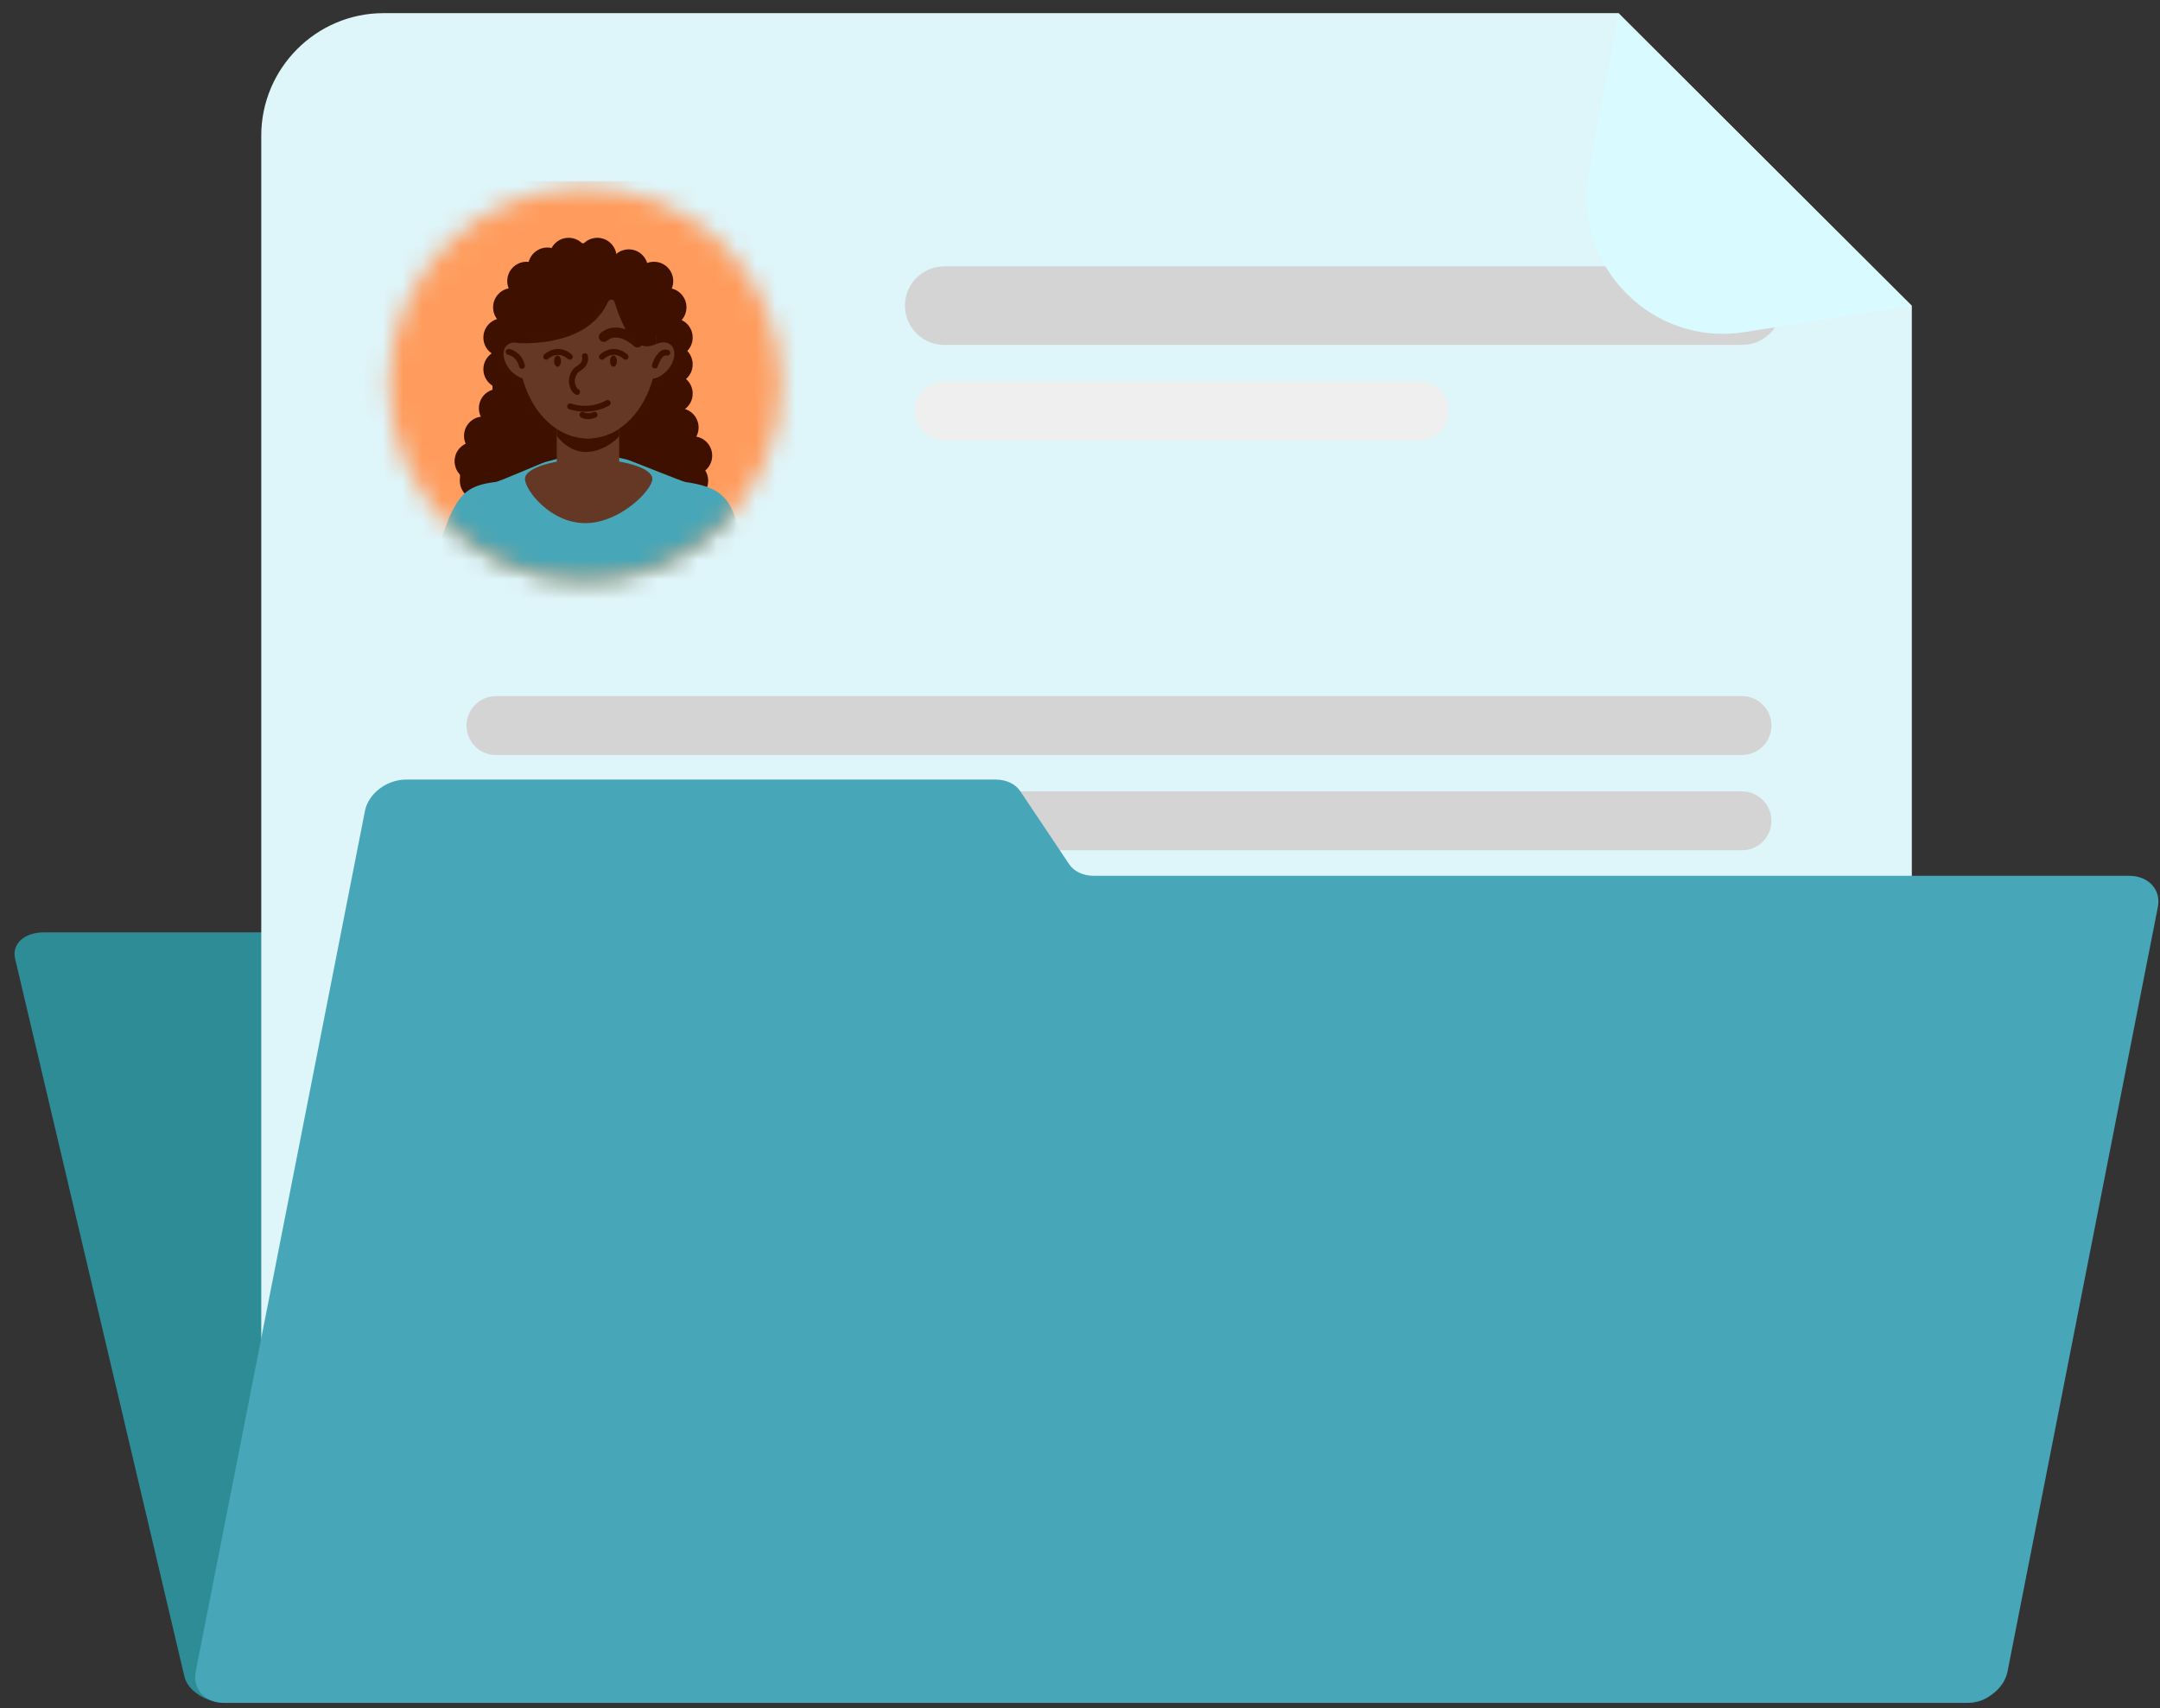 <svg width="110" height="87" viewBox="0 0 110 87" fill="none" xmlns="http://www.w3.org/2000/svg">
<rect x="0" y="0" width="110" height="87" fill="#333333" stroke="none"/>
<path d="M91.914 51.564H39.189C38.635 51.564 38.081 51.373 37.67 51.056L33.777 47.994C33.366 47.677 32.796 47.486 32.258 47.486H2.224C1.243 47.486 0.594 48.073 0.768 48.819L9.392 85.388C9.567 86.118 10.5 86.721 11.481 86.721H100.206C101.187 86.721 101.835 86.134 101.661 85.388L94.003 52.88C93.829 52.151 92.895 51.564 91.914 51.564Z" fill="#2D8C96"/>
<path d="M82.423 0.67H19.523C16.105 0.67 13.305 3.478 13.305 6.905V73.238C13.305 76.665 16.105 79.473 19.523 79.473H91.142C94.56 79.473 97.361 76.665 97.361 73.238V15.567L82.423 0.67Z" fill="#DEF5FA"/>
<mask id="mask0_1521_1511" style="mask-type:luminance" maskUnits="userSpaceOnUse" x="19" y="9" width="21" height="21">
<path d="M29.797 29.567C35.312 29.567 39.782 25.085 39.782 19.556C39.782 14.027 35.312 9.545 29.797 9.545C24.283 9.545 19.812 14.027 19.812 19.556C19.812 25.085 24.283 29.567 29.797 29.567Z" fill="white"/>
</mask>
<g mask="url(#mask0_1521_1511)">
<path d="M42.183 9.229H17.878V31.123H42.183V9.229Z" fill="#FF9C5D"/>
</g>
<mask id="mask1_1521_1511" style="mask-type:luminance" maskUnits="userSpaceOnUse" x="19" y="9" width="21" height="21">
<path d="M29.797 29.567C35.312 29.567 39.782 25.085 39.782 19.556C39.782 14.027 35.312 9.545 29.797 9.545C24.283 9.545 19.812 14.027 19.812 19.556C19.812 25.085 24.283 29.567 29.797 29.567Z" fill="white"/>
</mask>
<g mask="url(#mask1_1521_1511)">
<path d="M24.612 23.182C25.154 23.182 25.593 22.742 25.593 22.198C25.593 21.655 25.154 21.215 24.612 21.215C24.07 21.215 23.631 21.655 23.631 22.198C23.631 22.742 24.07 23.182 24.612 23.182Z" fill="#3D1000"/>
</g>
<mask id="mask2_1521_1511" style="mask-type:luminance" maskUnits="userSpaceOnUse" x="19" y="9" width="21" height="21">
<path d="M29.797 29.567C35.312 29.567 39.782 25.085 39.782 19.556C39.782 14.027 35.312 9.545 29.797 9.545C24.283 9.545 19.812 14.027 19.812 19.556C19.812 25.085 24.283 29.567 29.797 29.567Z" fill="white"/>
</mask>
<g mask="url(#mask2_1521_1511)">
<path d="M24.131 24.473C24.673 24.473 25.113 24.033 25.113 23.489C25.113 22.946 24.673 22.506 24.131 22.506C23.59 22.506 23.15 22.946 23.15 23.489C23.15 24.033 23.59 24.473 24.131 24.473Z" fill="#3D1000"/>
</g>
<mask id="mask3_1521_1511" style="mask-type:luminance" maskUnits="userSpaceOnUse" x="19" y="9" width="21" height="21">
<path d="M29.797 29.567C35.312 29.567 39.782 25.085 39.782 19.556C39.782 14.027 35.312 9.545 29.797 9.545C24.283 9.545 19.812 14.027 19.812 19.556C19.812 25.085 24.283 29.567 29.797 29.567Z" fill="white"/>
</mask>
<g mask="url(#mask3_1521_1511)">
<path d="M24.397 25.467C24.939 25.467 25.378 25.027 25.378 24.484C25.378 23.94 24.939 23.5 24.397 23.5C23.855 23.5 23.416 23.94 23.416 24.484C23.416 25.027 23.855 25.467 24.397 25.467Z" fill="#3D1000"/>
</g>
<mask id="mask4_1521_1511" style="mask-type:luminance" maskUnits="userSpaceOnUse" x="19" y="9" width="21" height="21">
<path d="M29.797 29.567C35.312 29.567 39.782 25.085 39.782 19.556C39.782 14.027 35.312 9.545 29.797 9.545C24.283 9.545 19.812 14.027 19.812 19.556C19.812 25.085 24.283 29.567 29.797 29.567Z" fill="white"/>
</mask>
<g mask="url(#mask4_1521_1511)">
<path d="M25.369 21.774C25.911 21.774 26.35 21.334 26.35 20.79C26.35 20.247 25.911 19.807 25.369 19.807C24.827 19.807 24.388 20.247 24.388 20.79C24.388 21.334 24.827 21.774 25.369 21.774Z" fill="#3D1000"/>
</g>
<mask id="mask5_1521_1511" style="mask-type:luminance" maskUnits="userSpaceOnUse" x="19" y="9" width="21" height="21">
<path d="M29.797 29.567C35.312 29.567 39.782 25.085 39.782 19.556C39.782 14.027 35.312 9.545 29.797 9.545C24.283 9.545 19.812 14.027 19.812 19.556C19.812 25.085 24.283 29.567 29.797 29.567Z" fill="white"/>
</mask>
<g mask="url(#mask5_1521_1511)">
<path d="M25.598 19.79C26.14 19.79 26.579 19.349 26.579 18.806C26.579 18.263 26.14 17.822 25.598 17.822C25.056 17.822 24.617 18.263 24.617 18.806C24.617 19.349 25.056 19.79 25.598 19.79Z" fill="#3D1000"/>
</g>
<mask id="mask6_1521_1511" style="mask-type:luminance" maskUnits="userSpaceOnUse" x="19" y="9" width="21" height="21">
<path d="M29.797 29.567C35.312 29.567 39.782 25.085 39.782 19.556C39.782 14.027 35.312 9.545 29.797 9.545C24.283 9.545 19.812 14.027 19.812 19.556C19.812 25.085 24.283 29.567 29.797 29.567Z" fill="white"/>
</mask>
<g mask="url(#mask6_1521_1511)">
<path d="M25.598 18.174C26.14 18.174 26.579 17.734 26.579 17.191C26.579 16.647 26.14 16.207 25.598 16.207C25.056 16.207 24.617 16.647 24.617 17.191C24.617 17.734 25.056 18.174 25.598 18.174Z" fill="#3D1000"/>
</g>
<mask id="mask7_1521_1511" style="mask-type:luminance" maskUnits="userSpaceOnUse" x="19" y="9" width="21" height="21">
<path d="M29.797 29.567C35.312 29.567 39.782 25.085 39.782 19.556C39.782 14.027 35.312 9.545 29.797 9.545C24.283 9.545 19.812 14.027 19.812 19.556C19.812 25.085 24.283 29.567 29.797 29.567Z" fill="white"/>
</mask>
<g mask="url(#mask7_1521_1511)">
<path d="M26.092 16.635C26.634 16.635 27.073 16.195 27.073 15.652C27.073 15.108 26.634 14.668 26.092 14.668C25.551 14.668 25.111 15.108 25.111 15.652C25.111 16.195 25.551 16.635 26.092 16.635Z" fill="#3D1000"/>
</g>
<mask id="mask8_1521_1511" style="mask-type:luminance" maskUnits="userSpaceOnUse" x="19" y="9" width="21" height="21">
<path d="M29.797 29.567C35.312 29.567 39.782 25.085 39.782 19.556C39.782 14.027 35.312 9.545 29.797 9.545C24.283 9.545 19.812 14.027 19.812 19.556C19.812 25.085 24.283 29.567 29.797 29.567Z" fill="white"/>
</mask>
<g mask="url(#mask8_1521_1511)">
<path d="M26.813 15.299C27.355 15.299 27.794 14.859 27.794 14.316C27.794 13.772 27.355 13.332 26.813 13.332C26.271 13.332 25.832 13.772 25.832 14.316C25.832 14.859 26.271 15.299 26.813 15.299Z" fill="#3D1000"/>
</g>
<mask id="mask9_1521_1511" style="mask-type:luminance" maskUnits="userSpaceOnUse" x="19" y="9" width="21" height="21">
<path d="M29.797 29.567C35.312 29.567 39.782 25.085 39.782 19.556C39.782 14.027 35.312 9.545 29.797 9.545C24.283 9.545 19.812 14.027 19.812 19.556C19.812 25.085 24.283 29.567 29.797 29.567Z" fill="white"/>
</mask>
<g mask="url(#mask9_1521_1511)">
<path d="M27.872 14.575C28.413 14.575 28.853 14.134 28.853 13.591C28.853 13.048 28.413 12.607 27.872 12.607C27.33 12.607 26.891 13.048 26.891 13.591C26.891 14.134 27.33 14.575 27.872 14.575Z" fill="#3D1000"/>
</g>
<mask id="mask10_1521_1511" style="mask-type:luminance" maskUnits="userSpaceOnUse" x="19" y="9" width="21" height="21">
<path d="M29.797 29.567C35.312 29.567 39.782 25.085 39.782 19.556C39.782 14.027 35.312 9.545 29.797 9.545C24.283 9.545 19.812 14.027 19.812 19.556C19.812 25.085 24.283 29.567 29.797 29.567Z" fill="white"/>
</mask>
<g mask="url(#mask10_1521_1511)">
<path d="M28.957 14.079C29.498 14.079 29.938 13.638 29.938 13.095C29.938 12.552 29.498 12.111 28.957 12.111C28.415 12.111 27.976 12.552 27.976 13.095C27.976 13.638 28.415 14.079 28.957 14.079Z" fill="#3D1000"/>
</g>
<mask id="mask11_1521_1511" style="mask-type:luminance" maskUnits="userSpaceOnUse" x="19" y="9" width="21" height="21">
<path d="M29.797 29.567C35.312 29.567 39.782 25.085 39.782 19.556C39.782 14.027 35.312 9.545 29.797 9.545C24.283 9.545 19.812 14.027 19.812 19.556C19.812 25.085 24.283 29.567 29.797 29.567Z" fill="white"/>
</mask>
<g mask="url(#mask11_1521_1511)">
<path d="M30.419 14.079C30.96 14.079 31.4 13.638 31.4 13.095C31.4 12.552 30.96 12.111 30.419 12.111C29.877 12.111 29.438 12.552 29.438 13.095C29.438 13.638 29.877 14.079 30.419 14.079Z" fill="#3D1000"/>
</g>
<mask id="mask12_1521_1511" style="mask-type:luminance" maskUnits="userSpaceOnUse" x="19" y="9" width="21" height="21">
<path d="M29.797 29.567C35.312 29.567 39.782 25.085 39.782 19.556C39.782 14.027 35.312 9.545 29.797 9.545C24.283 9.545 19.812 14.027 19.812 19.556C19.812 25.085 24.283 29.567 29.797 29.567Z" fill="white"/>
</mask>
<g mask="url(#mask12_1521_1511)">
<path d="M32.02 14.666C32.562 14.666 33.001 14.226 33.001 13.683C33.001 13.14 32.562 12.699 32.02 12.699C31.478 12.699 31.039 13.14 31.039 13.683C31.039 14.226 31.478 14.666 32.02 14.666Z" fill="#3D1000"/>
</g>
<mask id="mask13_1521_1511" style="mask-type:luminance" maskUnits="userSpaceOnUse" x="19" y="9" width="21" height="21">
<path d="M29.797 29.567C35.312 29.567 39.782 25.085 39.782 19.556C39.782 14.027 35.312 9.545 29.797 9.545C24.283 9.545 19.812 14.027 19.812 19.556C19.812 25.085 24.283 29.567 29.797 29.567Z" fill="white"/>
</mask>
<g mask="url(#mask13_1521_1511)">
<path d="M33.304 15.299C33.846 15.299 34.285 14.859 34.285 14.316C34.285 13.772 33.846 13.332 33.304 13.332C32.763 13.332 32.323 13.772 32.323 14.316C32.323 14.859 32.763 15.299 33.304 15.299Z" fill="#3D1000"/>
</g>
<mask id="mask14_1521_1511" style="mask-type:luminance" maskUnits="userSpaceOnUse" x="19" y="9" width="21" height="21">
<path d="M29.797 29.567C35.312 29.567 39.782 25.085 39.782 19.556C39.782 14.027 35.312 9.545 29.797 9.545C24.283 9.545 19.812 14.027 19.812 19.556C19.812 25.085 24.283 29.567 29.797 29.567Z" fill="white"/>
</mask>
<g mask="url(#mask14_1521_1511)">
<path d="M33.978 16.635C34.52 16.635 34.959 16.195 34.959 15.652C34.959 15.108 34.52 14.668 33.978 14.668C33.436 14.668 32.997 15.108 32.997 15.652C32.997 16.195 33.436 16.635 33.978 16.635Z" fill="#3D1000"/>
</g>
<mask id="mask15_1521_1511" style="mask-type:luminance" maskUnits="userSpaceOnUse" x="19" y="9" width="21" height="21">
<path d="M29.797 29.567C35.312 29.567 39.782 25.085 39.782 19.556C39.782 14.027 35.312 9.545 29.797 9.545C24.283 9.545 19.812 14.027 19.812 19.556C19.812 25.085 24.283 29.567 29.797 29.567Z" fill="white"/>
</mask>
<g mask="url(#mask15_1521_1511)">
<path d="M34.295 18.174C34.836 18.174 35.276 17.734 35.276 17.191C35.276 16.647 34.836 16.207 34.295 16.207C33.753 16.207 33.313 16.647 33.313 17.191C33.313 17.734 33.753 18.174 34.295 18.174Z" fill="#3D1000"/>
</g>
<mask id="mask16_1521_1511" style="mask-type:luminance" maskUnits="userSpaceOnUse" x="19" y="9" width="21" height="21">
<path d="M29.797 29.567C35.312 29.567 39.782 25.085 39.782 19.556C39.782 14.027 35.312 9.545 29.797 9.545C24.283 9.545 19.812 14.027 19.812 19.556C19.812 25.085 24.283 29.567 29.797 29.567Z" fill="white"/>
</mask>
<g mask="url(#mask16_1521_1511)">
<path d="M34.295 19.541C34.836 19.541 35.276 19.101 35.276 18.558C35.276 18.015 34.836 17.574 34.295 17.574C33.753 17.574 33.313 18.015 33.313 18.558C33.313 19.101 33.753 19.541 34.295 19.541Z" fill="#3D1000"/>
</g>
<mask id="mask17_1521_1511" style="mask-type:luminance" maskUnits="userSpaceOnUse" x="19" y="9" width="21" height="21">
<path d="M29.797 29.567C35.312 29.567 39.782 25.085 39.782 19.556C39.782 14.027 35.312 9.545 29.797 9.545C24.283 9.545 19.812 14.027 19.812 19.556C19.812 25.085 24.283 29.567 29.797 29.567Z" fill="white"/>
</mask>
<g mask="url(#mask17_1521_1511)">
<path d="M34.295 21.03C34.836 21.03 35.276 20.589 35.276 20.046C35.276 19.503 34.836 19.062 34.295 19.062C33.753 19.062 33.313 19.503 33.313 20.046C33.313 20.589 33.753 21.03 34.295 21.03Z" fill="#3D1000"/>
</g>
<mask id="mask18_1521_1511" style="mask-type:luminance" maskUnits="userSpaceOnUse" x="19" y="9" width="21" height="21">
<path d="M29.797 29.567C35.312 29.567 39.782 25.085 39.782 19.556C39.782 14.027 35.312 9.545 29.797 9.545C24.283 9.545 19.812 14.027 19.812 19.556C19.812 25.085 24.283 29.567 29.797 29.567Z" fill="white"/>
</mask>
<g mask="url(#mask18_1521_1511)">
<path d="M34.596 22.756C35.138 22.756 35.577 22.316 35.577 21.773C35.577 21.23 35.138 20.789 34.596 20.789C34.054 20.789 33.615 21.23 33.615 21.773C33.615 22.316 34.054 22.756 34.596 22.756Z" fill="#3D1000"/>
</g>
<mask id="mask19_1521_1511" style="mask-type:luminance" maskUnits="userSpaceOnUse" x="19" y="9" width="21" height="21">
<path d="M29.797 29.567C35.312 29.567 39.782 25.085 39.782 19.556C39.782 14.027 35.312 9.545 29.797 9.545C24.283 9.545 19.812 14.027 19.812 19.556C19.812 25.085 24.283 29.567 29.797 29.567Z" fill="white"/>
</mask>
<g mask="url(#mask19_1521_1511)">
<path d="M35.288 24.19C35.83 24.19 36.269 23.75 36.269 23.206C36.269 22.663 35.83 22.223 35.288 22.223C34.746 22.223 34.307 22.663 34.307 23.206C34.307 23.75 34.746 24.19 35.288 24.19Z" fill="#3D1000"/>
</g>
<mask id="mask20_1521_1511" style="mask-type:luminance" maskUnits="userSpaceOnUse" x="19" y="9" width="21" height="21">
<path d="M29.797 29.567C35.312 29.567 39.782 25.085 39.782 19.556C39.782 14.027 35.312 9.545 29.797 9.545C24.283 9.545 19.812 14.027 19.812 19.556C19.812 25.085 24.283 29.567 29.797 29.567Z" fill="white"/>
</mask>
<g mask="url(#mask20_1521_1511)">
<path d="M35.084 25.467C35.626 25.467 36.065 25.027 36.065 24.484C36.065 23.94 35.626 23.5 35.084 23.5C34.542 23.5 34.102 23.94 34.102 24.484C34.102 25.027 34.542 25.467 35.084 25.467Z" fill="#3D1000"/>
</g>
<mask id="mask21_1521_1511" style="mask-type:luminance" maskUnits="userSpaceOnUse" x="19" y="9" width="21" height="21">
<path d="M29.797 29.567C35.312 29.567 39.782 25.085 39.782 19.556C39.782 14.027 35.312 9.545 29.797 9.545C24.283 9.545 19.812 14.027 19.812 19.556C19.812 25.085 24.283 29.567 29.797 29.567Z" fill="white"/>
</mask>
<g mask="url(#mask21_1521_1511)">
<path d="M34.527 25.852L24.479 25.741C23.023 24.964 23.197 23.14 24.163 22.076C25.508 20.601 24.938 20.03 25.08 18.11C25.08 14.969 27.248 12.383 29.891 12.383C30.286 12.383 31.046 12.573 31.267 13.033C33.119 12.367 34.717 15.413 34.717 18.11C34.353 20.807 34.353 21.029 35.097 21.854C36.299 23.06 36.173 25.63 34.527 25.852Z" fill="#3D1000"/>
</g>
<mask id="mask22_1521_1511" style="mask-type:luminance" maskUnits="userSpaceOnUse" x="19" y="9" width="21" height="21">
<path d="M29.797 29.567C35.312 29.567 39.782 25.085 39.782 19.556C39.782 14.027 35.312 9.545 29.797 9.545C24.283 9.545 19.812 14.027 19.812 19.556C19.812 25.085 24.283 29.567 29.797 29.567Z" fill="white"/>
</mask>
<g mask="url(#mask22_1521_1511)">
<path d="M40.869 34.416C40.394 33.829 39.92 32.972 39.682 32.195L37.451 26.42C37.071 25.135 36.328 24.754 34.904 24.548C34.761 24.532 32.071 23.437 31.929 23.405C30.235 23.009 30.71 23.12 29.966 23.12C29.302 23.136 28.89 23.215 27.767 23.532C27.577 23.58 25.425 24.532 25.235 24.548C23.89 24.706 23.431 25.119 22.862 26.388L20.678 32.195C20.441 32.972 19.966 33.845 19.491 34.416L15.535 39.81L16.864 40.968L22.308 37.272C23.447 36.177 24.27 34.812 24.729 33.305L25.52 30.64L34.54 30.846L35.489 33.289C35.948 34.797 36.913 36.161 38.053 37.256L43.496 40.952L44.825 39.794L40.869 34.416Z" fill="#47A6B7"/>
<path d="M34.471 39.115H25.705C24.819 39.115 24.344 39.147 24.344 38.354C25.277 34.594 24.502 30.532 23.489 26.233C23.489 25.439 24.217 24.789 25.103 24.789H35.151C36.038 24.789 36.766 25.439 36.766 26.233C35.784 31.04 34.661 35.403 36.148 38.354C36.148 39.147 35.357 39.115 34.471 39.115Z" fill="#47A6B7"/>
</g>
<mask id="mask23_1521_1511" style="mask-type:luminance" maskUnits="userSpaceOnUse" x="19" y="9" width="21" height="21">
<path d="M29.797 29.567C35.312 29.567 39.782 25.085 39.782 19.556C39.782 14.027 35.312 9.545 29.797 9.545C24.283 9.545 19.812 14.027 19.812 19.556C19.812 25.085 24.283 29.567 29.797 29.567Z" fill="white"/>
</mask>
<g mask="url(#mask23_1521_1511)">
<path d="M33.222 24.39C33.222 24.946 31.592 26.643 29.804 26.643C28.016 26.643 26.734 24.946 26.734 24.39C26.734 23.835 28.19 23.375 29.978 23.375C31.766 23.391 33.222 23.835 33.222 24.39Z" fill="#653825"/>
</g>
<mask id="mask24_1521_1511" style="mask-type:luminance" maskUnits="userSpaceOnUse" x="19" y="9" width="21" height="21">
<path d="M29.797 29.567C35.312 29.567 39.782 25.085 39.782 19.556C39.782 14.027 35.312 9.545 29.797 9.545C24.283 9.545 19.812 14.027 19.812 19.556C19.812 25.085 24.283 29.567 29.797 29.567Z" fill="white"/>
</mask>
<g mask="url(#mask24_1521_1511)">
<path d="M31.534 21.047H28.354V23.633H31.534V21.047Z" fill="#653825"/>
</g>
<mask id="mask25_1521_1511" style="mask-type:luminance" maskUnits="userSpaceOnUse" x="19" y="9" width="21" height="21">
<path d="M29.797 29.567C35.312 29.567 39.782 25.085 39.782 19.556C39.782 14.027 35.312 9.545 29.797 9.545C24.283 9.545 19.812 14.027 19.812 19.556C19.812 25.085 24.283 29.567 29.797 29.567Z" fill="white"/>
</mask>
<g mask="url(#mask25_1521_1511)">
<path d="M28.354 21.838C28.354 21.838 29.16 22.314 29.936 22.33C29.936 22.33 30.806 22.33 31.534 21.838V22.219C31.075 22.742 29.556 23.726 28.354 22.203C28.354 22.219 28.354 21.933 28.354 21.838Z" fill="#3D1000"/>
</g>
<mask id="mask26_1521_1511" style="mask-type:luminance" maskUnits="userSpaceOnUse" x="19" y="9" width="21" height="21">
<path d="M29.797 29.567C35.312 29.567 39.782 25.085 39.782 19.556C39.782 14.027 35.312 9.545 29.797 9.545C24.283 9.545 19.812 14.027 19.812 19.556C19.812 25.085 24.283 29.567 29.797 29.567Z" fill="white"/>
</mask>
<g mask="url(#mask26_1521_1511)">
<path d="M29.931 22.332C31.871 22.332 33.444 20.286 33.444 17.763C33.444 15.239 31.871 13.193 29.931 13.193C27.991 13.193 26.418 15.239 26.418 17.763C26.418 20.286 27.991 22.332 29.931 22.332Z" fill="#653825"/>
</g>
<mask id="mask27_1521_1511" style="mask-type:luminance" maskUnits="userSpaceOnUse" x="21" y="11" width="21" height="21">
<path d="M39.517 28.449C43.125 24.27 42.669 17.948 38.499 14.329C34.329 10.71 28.023 11.165 24.416 15.344C20.808 19.524 21.264 25.846 25.434 29.465C29.604 33.084 35.909 32.629 39.517 28.449Z" fill="white"/>
</mask>
<g mask="url(#mask27_1521_1511)">
<path d="M34.004 18.834C34.387 18.39 34.457 17.821 34.159 17.563C33.862 17.305 33.31 17.456 32.927 17.899C32.544 18.343 32.474 18.912 32.772 19.17C33.069 19.428 33.621 19.278 34.004 18.834Z" fill="#653825"/>
</g>
<mask id="mask28_1521_1511" style="mask-type:luminance" maskUnits="userSpaceOnUse" x="19" y="7" width="21" height="21">
<path d="M36.319 24.669C40.49 21.05 40.946 14.729 37.338 10.549C33.73 6.369 27.424 5.915 23.254 9.533C19.084 13.152 18.628 19.474 22.236 23.654C25.844 27.834 32.149 28.288 36.319 24.669Z" fill="white"/>
</mask>
<g mask="url(#mask28_1521_1511)">
<path d="M27.217 19.181C27.514 18.923 27.445 18.354 27.062 17.91C26.679 17.466 26.127 17.316 25.829 17.574C25.532 17.832 25.602 18.401 25.985 18.845C26.368 19.288 26.919 19.439 27.217 19.181Z" fill="#653825"/>
</g>
<mask id="mask29_1521_1511" style="mask-type:luminance" maskUnits="userSpaceOnUse" x="19" y="9" width="21" height="21">
<path d="M29.797 29.567C35.312 29.567 39.782 25.085 39.782 19.556C39.782 14.027 35.312 9.545 29.797 9.545C24.283 9.545 19.812 14.027 19.812 19.556C19.812 25.085 24.283 29.567 29.797 29.567Z" fill="white"/>
</mask>
<g mask="url(#mask29_1521_1511)">
<path d="M33.434 17.507C32.374 18.062 31.725 16.762 31.298 15.381C31.25 15.223 31.045 15.223 30.966 15.365C30.016 17.491 27.2 17.507 26.393 17.476C26.393 15.08 27.975 13.033 29.953 13.033C31.947 13.033 33.434 15.112 33.434 17.507Z" fill="#3D1000"/>
</g>
<mask id="mask30_1521_1511" style="mask-type:luminance" maskUnits="userSpaceOnUse" x="19" y="9" width="21" height="21">
<path d="M29.797 29.567C35.312 29.567 39.782 25.085 39.782 19.556C39.782 14.027 35.312 9.545 29.797 9.545C24.283 9.545 19.812 14.027 19.812 19.556C19.812 25.085 24.283 29.567 29.797 29.567Z" fill="white"/>
</mask>
<g mask="url(#mask30_1521_1511)">
<path d="M33.35 18.614C33.365 18.582 33.603 17.837 33.983 17.964" stroke="#3D1000" stroke-width="0.3" stroke-miterlimit="10" stroke-linecap="round"/>
</g>
<mask id="mask31_1521_1511" style="mask-type:luminance" maskUnits="userSpaceOnUse" x="19" y="9" width="21" height="21">
<path d="M29.797 29.567C35.312 29.567 39.782 25.085 39.782 19.556C39.782 14.027 35.312 9.545 29.797 9.545C24.283 9.545 19.812 14.027 19.812 19.556C19.812 25.085 24.283 29.567 29.797 29.567Z" fill="white"/>
</mask>
<g mask="url(#mask31_1521_1511)">
<path d="M25.901 17.922C25.917 17.922 26.439 18.017 26.582 18.636" stroke="#3D1000" stroke-width="0.3" stroke-miterlimit="10" stroke-linecap="round"/>
</g>
<mask id="mask32_1521_1511" style="mask-type:luminance" maskUnits="userSpaceOnUse" x="19" y="9" width="21" height="21">
<path d="M29.797 29.567C35.312 29.567 39.782 25.085 39.782 19.556C39.782 14.027 35.312 9.545 29.797 9.545C24.283 9.545 19.812 14.027 19.812 19.556C19.812 25.085 24.283 29.567 29.797 29.567Z" fill="white"/>
</mask>
<g mask="url(#mask32_1521_1511)">
<path d="M30.653 18.169C30.653 18.169 31.223 17.613 31.856 18.169" stroke="#3D1000" stroke-width="0.3" stroke-miterlimit="10" stroke-linecap="round"/>
</g>
<mask id="mask33_1521_1511" style="mask-type:luminance" maskUnits="userSpaceOnUse" x="19" y="9" width="21" height="21">
<path d="M29.797 29.567C35.312 29.567 39.782 25.085 39.782 19.556C39.782 14.027 35.312 9.545 29.797 9.545C24.283 9.545 19.812 14.027 19.812 19.556C19.812 25.085 24.283 29.567 29.797 29.567Z" fill="white"/>
</mask>
<g mask="url(#mask33_1521_1511)">
<path d="M29.786 18.139C29.786 18.139 29.912 18.504 29.453 18.773C29.453 18.773 29.137 18.932 29.121 19.424C29.121 19.424 29.137 19.836 29.39 19.963" stroke="#3D1000" stroke-width="0.3" stroke-miterlimit="10" stroke-linecap="round"/>
</g>
<mask id="mask34_1521_1511" style="mask-type:luminance" maskUnits="userSpaceOnUse" x="19" y="9" width="21" height="21">
<path d="M29.797 29.567C35.312 29.567 39.782 25.085 39.782 19.556C39.782 14.027 35.312 9.545 29.797 9.545C24.283 9.545 19.812 14.027 19.812 19.556C19.812 25.085 24.283 29.567 29.797 29.567Z" fill="white"/>
</mask>
<g mask="url(#mask34_1521_1511)">
<path d="M30.281 21.127C30.281 21.127 29.917 21.286 29.664 21.127" stroke="#3D1000" stroke-width="0.3" stroke-miterlimit="10" stroke-linecap="round"/>
</g>
<mask id="mask35_1521_1511" style="mask-type:luminance" maskUnits="userSpaceOnUse" x="19" y="9" width="21" height="21">
<path d="M29.797 29.567C35.312 29.567 39.782 25.085 39.782 19.556C39.782 14.027 35.312 9.545 29.797 9.545C24.283 9.545 19.812 14.027 19.812 19.556C19.812 25.085 24.283 29.567 29.797 29.567Z" fill="white"/>
</mask>
<g mask="url(#mask35_1521_1511)">
<path d="M30.949 20.523C30.949 20.523 30.11 21.047 29.034 20.698" stroke="#3D1000" stroke-width="0.3" stroke-miterlimit="10" stroke-linecap="round"/>
</g>
<mask id="mask36_1521_1511" style="mask-type:luminance" maskUnits="userSpaceOnUse" x="19" y="9" width="21" height="21">
<path d="M29.797 29.567C35.312 29.567 39.782 25.085 39.782 19.556C39.782 14.027 35.312 9.545 29.797 9.545C24.283 9.545 19.812 14.027 19.812 19.556C19.812 25.085 24.283 29.567 29.797 29.567Z" fill="white"/>
</mask>
<g mask="url(#mask36_1521_1511)">
<path d="M27.815 18.169C27.815 18.169 28.385 17.613 29.018 18.169" stroke="#3D1000" stroke-width="0.3" stroke-miterlimit="10" stroke-linecap="round"/>
</g>
<mask id="mask37_1521_1511" style="mask-type:luminance" maskUnits="userSpaceOnUse" x="19" y="9" width="21" height="21">
<path d="M29.797 29.567C35.312 29.567 39.782 25.085 39.782 19.556C39.782 14.027 35.312 9.545 29.797 9.545C24.283 9.545 19.812 14.027 19.812 19.556C19.812 25.085 24.283 29.567 29.797 29.567Z" fill="white"/>
</mask>
<g mask="url(#mask37_1521_1511)">
<path d="M30.752 17.157C30.752 17.157 31.401 16.507 32.461 17.443" stroke="#3D1000" stroke-width="0.51" stroke-miterlimit="10" stroke-linecap="round"/>
</g>
<mask id="mask38_1521_1511" style="mask-type:luminance" maskUnits="userSpaceOnUse" x="19" y="9" width="21" height="21">
<path d="M29.797 29.567C35.312 29.567 39.782 25.085 39.782 19.556C39.782 14.027 35.312 9.545 29.797 9.545C24.283 9.545 19.812 14.027 19.812 19.556C19.812 25.085 24.283 29.567 29.797 29.567Z" fill="white"/>
</mask>
<g mask="url(#mask38_1521_1511)">
<path d="M28.393 18.679C28.489 18.679 28.567 18.551 28.567 18.393C28.567 18.235 28.489 18.107 28.393 18.107C28.297 18.107 28.219 18.235 28.219 18.393C28.219 18.551 28.297 18.679 28.393 18.679Z" fill="#3D1000"/>
</g>
<mask id="mask39_1521_1511" style="mask-type:luminance" maskUnits="userSpaceOnUse" x="19" y="9" width="21" height="21">
<path d="M29.797 29.567C35.312 29.567 39.782 25.085 39.782 19.556C39.782 14.027 35.312 9.545 29.797 9.545C24.283 9.545 19.812 14.027 19.812 19.556C19.812 25.085 24.283 29.567 29.797 29.567Z" fill="white"/>
</mask>
<g mask="url(#mask39_1521_1511)">
<path d="M31.242 18.679C31.339 18.679 31.416 18.551 31.416 18.393C31.416 18.235 31.339 18.107 31.242 18.107C31.146 18.107 31.068 18.235 31.068 18.393C31.068 18.551 31.146 18.679 31.242 18.679Z" fill="#3D1000"/>
</g>
<path d="M48.087 15.565H88.723" stroke="#D4D4D4" stroke-width="4" stroke-miterlimit="10" stroke-linecap="round" stroke-linejoin="round"/>
<path d="M25.258 41.805H88.711" stroke="#D4D4D4" stroke-width="3" stroke-miterlimit="10" stroke-linecap="round" stroke-linejoin="round"/>
<path d="M25.258 36.953H88.711" stroke="#D4D4D4" stroke-width="3" stroke-miterlimit="10" stroke-linecap="round" stroke-linejoin="round"/>
<path d="M48.087 20.926H72.282" stroke="#EFEFEF" stroke-width="3" stroke-miterlimit="10" stroke-linecap="round" stroke-linejoin="round"/>
<path d="M82.418 0.67L97.34 15.583L88.826 16.916C84.079 17.662 80.028 13.457 80.915 8.729L82.418 0.67Z" fill="#D9FAFF"/>
<path d="M108.436 44.605H55.711C55.157 44.605 54.682 44.383 54.429 43.987L51.976 40.322C51.723 39.925 51.248 39.703 50.694 39.703H20.677C19.695 39.703 18.762 40.417 18.588 41.29L9.964 85.141C9.79 86.014 10.438 86.728 11.42 86.728H100.144C101.125 86.728 102.059 86.014 102.233 85.141L109.891 46.192C110.065 45.319 109.417 44.605 108.436 44.605Z" fill="#47A6B7"/>
</svg>
